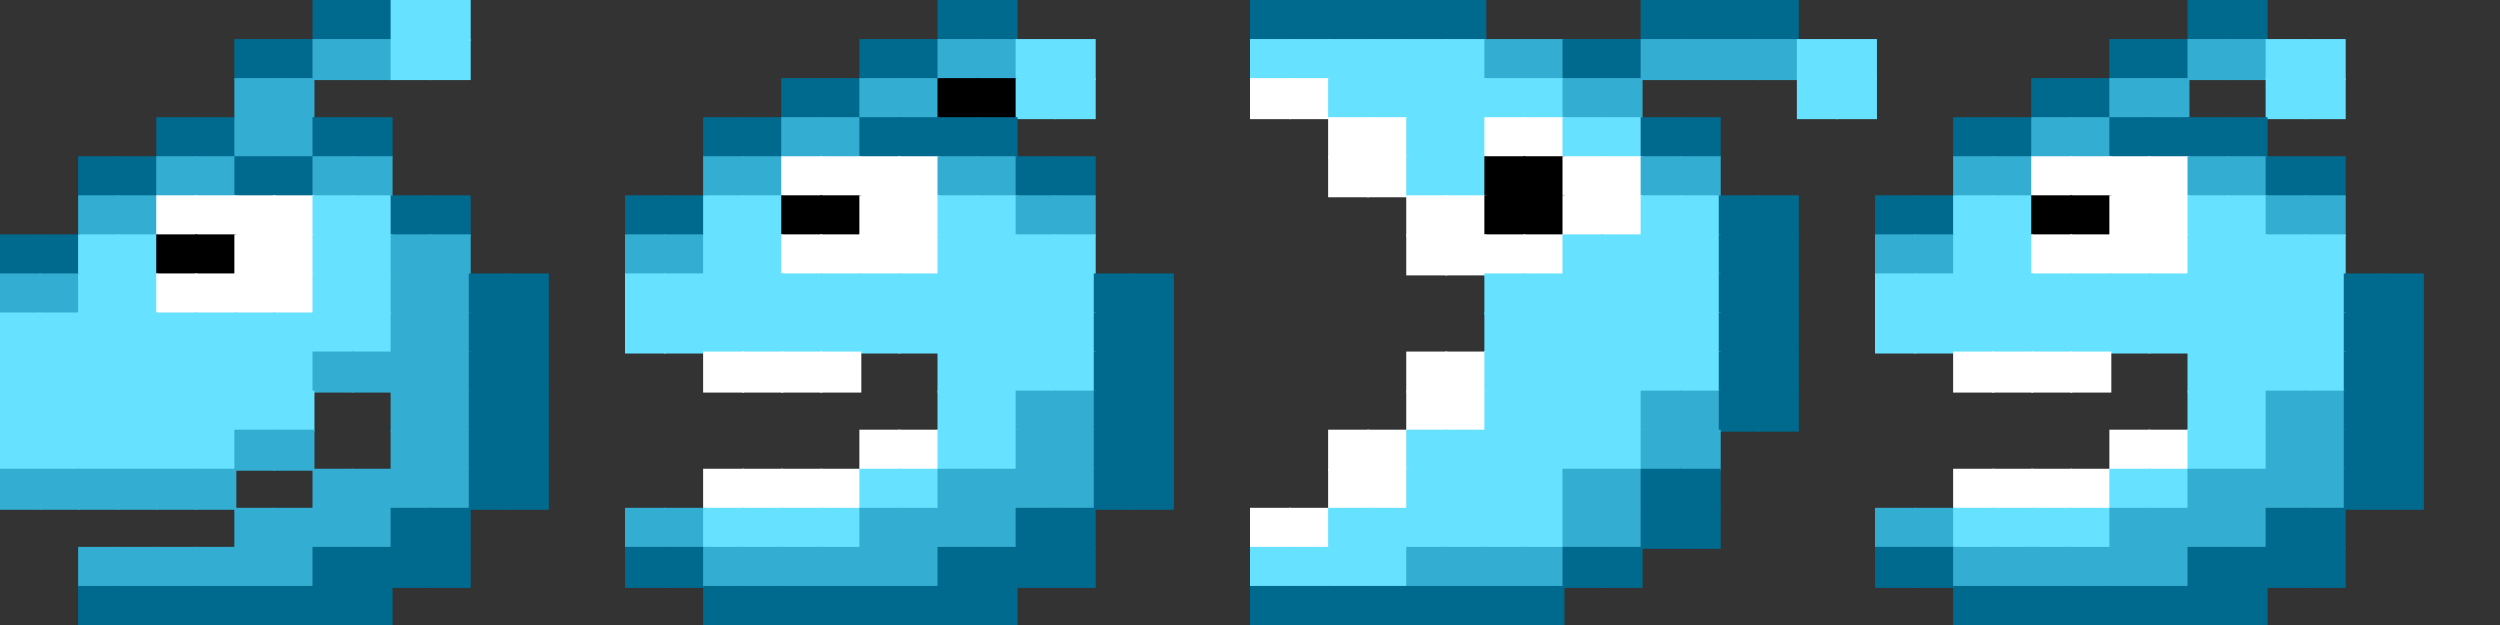 <?xml version="1.0" encoding="utf-8" ?>
<svg shape-rendering="optimizeSpeed" baseProfile="full" height="320px" version="1.1" width="1280px" xmlns="http://www.w3.org/2000/svg" xmlns:ev="http://www.w3.org/2001/xml-events" xmlns:xlink="http://www.w3.org/1999/xlink"><rect width="100%" height="100%" fill="#333333" stroke="none"/><defs /><rect fill="rgb(0,106,142)" height="21px" width="21px" x="160px" y="0px" /><rect fill="rgb(0,106,142)" height="21px" width="21px" x="180px" y="0px" /><rect fill="rgb(102,225,255)" height="21px" width="21px" x="200px" y="0px" /><rect fill="rgb(102,225,255)" height="21px" width="21px" x="220px" y="0px" /><rect fill="rgb(0,106,142)" height="21px" width="21px" x="480px" y="0px" /><rect fill="rgb(0,106,142)" height="21px" width="21px" x="500px" y="0px" /><rect fill="rgb(0,106,142)" height="21px" width="21px" x="640px" y="0px" /><rect fill="rgb(0,106,142)" height="21px" width="21px" x="660px" y="0px" /><rect fill="rgb(0,106,142)" height="21px" width="21px" x="680px" y="0px" /><rect fill="rgb(0,106,142)" height="21px" width="21px" x="700px" y="0px" /><rect fill="rgb(0,106,142)" height="21px" width="21px" x="720px" y="0px" /><rect fill="rgb(0,106,142)" height="21px" width="21px" x="740px" y="0px" /><rect fill="rgb(0,106,142)" height="21px" width="21px" x="840px" y="0px" /><rect fill="rgb(0,106,142)" height="21px" width="21px" x="860px" y="0px" /><rect fill="rgb(0,106,142)" height="21px" width="21px" x="880px" y="0px" /><rect fill="rgb(0,106,142)" height="21px" width="21px" x="900px" y="0px" /><rect fill="rgb(0,106,142)" height="21px" width="21px" x="1120px" y="0px" /><rect fill="rgb(0,106,142)" height="21px" width="21px" x="1140px" y="0px" /><rect fill="rgb(0,106,142)" height="21px" width="21px" x="120px" y="20px" /><rect fill="rgb(0,106,142)" height="21px" width="21px" x="140px" y="20px" /><rect fill="rgb(51,174,210)" height="21px" width="21px" x="160px" y="20px" /><rect fill="rgb(51,174,210)" height="21px" width="21px" x="180px" y="20px" /><rect fill="rgb(102,225,255)" height="21px" width="21px" x="200px" y="20px" /><rect fill="rgb(102,225,255)" height="21px" width="21px" x="220px" y="20px" /><rect fill="rgb(0,106,142)" height="21px" width="21px" x="440px" y="20px" /><rect fill="rgb(0,106,142)" height="21px" width="21px" x="460px" y="20px" /><rect fill="rgb(51,174,210)" height="21px" width="21px" x="480px" y="20px" /><rect fill="rgb(51,174,210)" height="21px" width="21px" x="500px" y="20px" /><rect fill="rgb(102,225,255)" height="21px" width="21px" x="520px" y="20px" /><rect fill="rgb(102,225,255)" height="21px" width="21px" x="540px" y="20px" /><rect fill="rgb(102,225,255)" height="21px" width="21px" x="640px" y="20px" /><rect fill="rgb(102,225,255)" height="21px" width="21px" x="660px" y="20px" /><rect fill="rgb(102,225,255)" height="21px" width="21px" x="680px" y="20px" /><rect fill="rgb(102,225,255)" height="21px" width="21px" x="700px" y="20px" /><rect fill="rgb(102,225,255)" height="21px" width="21px" x="720px" y="20px" /><rect fill="rgb(102,225,255)" height="21px" width="21px" x="740px" y="20px" /><rect fill="rgb(51,174,210)" height="21px" width="21px" x="760px" y="20px" /><rect fill="rgb(51,174,210)" height="21px" width="21px" x="780px" y="20px" /><rect fill="rgb(0,106,142)" height="21px" width="21px" x="800px" y="20px" /><rect fill="rgb(0,106,142)" height="21px" width="21px" x="820px" y="20px" /><rect fill="rgb(51,174,210)" height="21px" width="21px" x="840px" y="20px" /><rect fill="rgb(51,174,210)" height="21px" width="21px" x="860px" y="20px" /><rect fill="rgb(51,174,210)" height="21px" width="21px" x="880px" y="20px" /><rect fill="rgb(51,174,210)" height="21px" width="21px" x="900px" y="20px" /><rect fill="rgb(102,225,255)" height="21px" width="21px" x="920px" y="20px" /><rect fill="rgb(102,225,255)" height="21px" width="21px" x="940px" y="20px" /><rect fill="rgb(0,106,142)" height="21px" width="21px" x="1080px" y="20px" /><rect fill="rgb(0,106,142)" height="21px" width="21px" x="1100px" y="20px" /><rect fill="rgb(51,174,210)" height="21px" width="21px" x="1120px" y="20px" /><rect fill="rgb(51,174,210)" height="21px" width="21px" x="1140px" y="20px" /><rect fill="rgb(102,225,255)" height="21px" width="21px" x="1160px" y="20px" /><rect fill="rgb(102,225,255)" height="21px" width="21px" x="1180px" y="20px" /><rect fill="rgb(51,174,210)" height="21px" width="21px" x="120px" y="40px" /><rect fill="rgb(51,174,210)" height="21px" width="21px" x="140px" y="40px" /><rect fill="rgb(0,106,142)" height="21px" width="21px" x="400px" y="40px" /><rect fill="rgb(0,106,142)" height="21px" width="21px" x="420px" y="40px" /><rect fill="rgb(51,174,210)" height="21px" width="21px" x="440px" y="40px" /><rect fill="rgb(51,174,210)" height="21px" width="21px" x="460px" y="40px" /><rect fill="rgb(0,0,0)" height="21px" width="21px" x="480px" y="40px" /><rect fill="rgb(0,0,0)" height="21px" width="21px" x="500px" y="40px" /><rect fill="rgb(102,225,255)" height="21px" width="21px" x="520px" y="40px" /><rect fill="rgb(102,225,255)" height="21px" width="21px" x="540px" y="40px" /><rect fill="rgb(255,255,255)" height="21px" width="21px" x="640px" y="40px" /><rect fill="rgb(255,255,255)" height="21px" width="21px" x="660px" y="40px" /><rect fill="rgb(102,225,255)" height="21px" width="21px" x="680px" y="40px" /><rect fill="rgb(102,225,255)" height="21px" width="21px" x="700px" y="40px" /><rect fill="rgb(102,225,255)" height="21px" width="21px" x="720px" y="40px" /><rect fill="rgb(102,225,255)" height="21px" width="21px" x="740px" y="40px" /><rect fill="rgb(102,225,255)" height="21px" width="21px" x="760px" y="40px" /><rect fill="rgb(102,225,255)" height="21px" width="21px" x="780px" y="40px" /><rect fill="rgb(51,174,210)" height="21px" width="21px" x="800px" y="40px" /><rect fill="rgb(51,174,210)" height="21px" width="21px" x="820px" y="40px" /><rect fill="rgb(102,225,255)" height="21px" width="21px" x="920px" y="40px" /><rect fill="rgb(102,225,255)" height="21px" width="21px" x="940px" y="40px" /><rect fill="rgb(0,106,142)" height="21px" width="21px" x="1040px" y="40px" /><rect fill="rgb(0,106,142)" height="21px" width="21px" x="1060px" y="40px" /><rect fill="rgb(51,174,210)" height="21px" width="21px" x="1080px" y="40px" /><rect fill="rgb(51,174,210)" height="21px" width="21px" x="1100px" y="40px" /><rect fill="rgb(102,225,255)" height="21px" width="21px" x="1160px" y="40px" /><rect fill="rgb(102,225,255)" height="21px" width="21px" x="1180px" y="40px" /><rect fill="rgb(0,106,142)" height="21px" width="21px" x="80px" y="60px" /><rect fill="rgb(0,106,142)" height="21px" width="21px" x="100px" y="60px" /><rect fill="rgb(51,174,210)" height="21px" width="21px" x="120px" y="60px" /><rect fill="rgb(51,174,210)" height="21px" width="21px" x="140px" y="60px" /><rect fill="rgb(0,106,142)" height="21px" width="21px" x="160px" y="60px" /><rect fill="rgb(0,106,142)" height="21px" width="21px" x="180px" y="60px" /><rect fill="rgb(0,106,142)" height="21px" width="21px" x="360px" y="60px" /><rect fill="rgb(0,106,142)" height="21px" width="21px" x="380px" y="60px" /><rect fill="rgb(51,174,210)" height="21px" width="21px" x="400px" y="60px" /><rect fill="rgb(51,174,210)" height="21px" width="21px" x="420px" y="60px" /><rect fill="rgb(0,106,142)" height="21px" width="21px" x="440px" y="60px" /><rect fill="rgb(0,106,142)" height="21px" width="21px" x="460px" y="60px" /><rect fill="rgb(0,106,142)" height="21px" width="21px" x="480px" y="60px" /><rect fill="rgb(0,106,142)" height="21px" width="21px" x="500px" y="60px" /><rect fill="rgb(255,255,255)" height="21px" width="21px" x="680px" y="60px" /><rect fill="rgb(255,255,255)" height="21px" width="21px" x="700px" y="60px" /><rect fill="rgb(102,225,255)" height="21px" width="21px" x="720px" y="60px" /><rect fill="rgb(102,225,255)" height="21px" width="21px" x="740px" y="60px" /><rect fill="rgb(255,255,255)" height="21px" width="21px" x="760px" y="60px" /><rect fill="rgb(255,255,255)" height="21px" width="21px" x="780px" y="60px" /><rect fill="rgb(102,225,255)" height="21px" width="21px" x="800px" y="60px" /><rect fill="rgb(102,225,255)" height="21px" width="21px" x="820px" y="60px" /><rect fill="rgb(0,106,142)" height="21px" width="21px" x="840px" y="60px" /><rect fill="rgb(0,106,142)" height="21px" width="21px" x="860px" y="60px" /><rect fill="rgb(0,106,142)" height="21px" width="21px" x="1000px" y="60px" /><rect fill="rgb(0,106,142)" height="21px" width="21px" x="1020px" y="60px" /><rect fill="rgb(51,174,210)" height="21px" width="21px" x="1040px" y="60px" /><rect fill="rgb(51,174,210)" height="21px" width="21px" x="1060px" y="60px" /><rect fill="rgb(0,106,142)" height="21px" width="21px" x="1080px" y="60px" /><rect fill="rgb(0,106,142)" height="21px" width="21px" x="1100px" y="60px" /><rect fill="rgb(0,106,142)" height="21px" width="21px" x="1120px" y="60px" /><rect fill="rgb(0,106,142)" height="21px" width="21px" x="1140px" y="60px" /><rect fill="rgb(0,106,142)" height="21px" width="21px" x="40px" y="80px" /><rect fill="rgb(0,106,142)" height="21px" width="21px" x="60px" y="80px" /><rect fill="rgb(51,174,210)" height="21px" width="21px" x="80px" y="80px" /><rect fill="rgb(51,174,210)" height="21px" width="21px" x="100px" y="80px" /><rect fill="rgb(0,106,142)" height="21px" width="21px" x="120px" y="80px" /><rect fill="rgb(0,106,142)" height="21px" width="21px" x="140px" y="80px" /><rect fill="rgb(51,174,210)" height="21px" width="21px" x="160px" y="80px" /><rect fill="rgb(51,174,210)" height="21px" width="21px" x="180px" y="80px" /><rect fill="rgb(51,174,210)" height="21px" width="21px" x="360px" y="80px" /><rect fill="rgb(51,174,210)" height="21px" width="21px" x="380px" y="80px" /><rect fill="rgb(255,255,255)" height="21px" width="21px" x="400px" y="80px" /><rect fill="rgb(255,255,255)" height="21px" width="21px" x="420px" y="80px" /><rect fill="rgb(255,255,255)" height="21px" width="21px" x="440px" y="80px" /><rect fill="rgb(255,255,255)" height="21px" width="21px" x="460px" y="80px" /><rect fill="rgb(51,174,210)" height="21px" width="21px" x="480px" y="80px" /><rect fill="rgb(51,174,210)" height="21px" width="21px" x="500px" y="80px" /><rect fill="rgb(0,106,142)" height="21px" width="21px" x="520px" y="80px" /><rect fill="rgb(0,106,142)" height="21px" width="21px" x="540px" y="80px" /><rect fill="rgb(255,255,255)" height="21px" width="21px" x="680px" y="80px" /><rect fill="rgb(255,255,255)" height="21px" width="21px" x="700px" y="80px" /><rect fill="rgb(102,225,255)" height="21px" width="21px" x="720px" y="80px" /><rect fill="rgb(102,225,255)" height="21px" width="21px" x="740px" y="80px" /><rect fill="rgb(0,0,0)" height="21px" width="21px" x="760px" y="80px" /><rect fill="rgb(0,0,0)" height="21px" width="21px" x="780px" y="80px" /><rect fill="rgb(255,255,255)" height="21px" width="21px" x="800px" y="80px" /><rect fill="rgb(255,255,255)" height="21px" width="21px" x="820px" y="80px" /><rect fill="rgb(51,174,210)" height="21px" width="21px" x="840px" y="80px" /><rect fill="rgb(51,174,210)" height="21px" width="21px" x="860px" y="80px" /><rect fill="rgb(51,174,210)" height="21px" width="21px" x="1000px" y="80px" /><rect fill="rgb(51,174,210)" height="21px" width="21px" x="1020px" y="80px" /><rect fill="rgb(255,255,255)" height="21px" width="21px" x="1040px" y="80px" /><rect fill="rgb(255,255,255)" height="21px" width="21px" x="1060px" y="80px" /><rect fill="rgb(255,255,255)" height="21px" width="21px" x="1080px" y="80px" /><rect fill="rgb(255,255,255)" height="21px" width="21px" x="1100px" y="80px" /><rect fill="rgb(51,174,210)" height="21px" width="21px" x="1120px" y="80px" /><rect fill="rgb(51,174,210)" height="21px" width="21px" x="1140px" y="80px" /><rect fill="rgb(0,106,142)" height="21px" width="21px" x="1160px" y="80px" /><rect fill="rgb(0,106,142)" height="21px" width="21px" x="1180px" y="80px" /><rect fill="rgb(51,174,210)" height="21px" width="21px" x="40px" y="100px" /><rect fill="rgb(51,174,210)" height="21px" width="21px" x="60px" y="100px" /><rect fill="rgb(255,255,255)" height="21px" width="21px" x="80px" y="100px" /><rect fill="rgb(255,255,255)" height="21px" width="21px" x="100px" y="100px" /><rect fill="rgb(255,255,255)" height="21px" width="21px" x="120px" y="100px" /><rect fill="rgb(255,255,255)" height="21px" width="21px" x="140px" y="100px" /><rect fill="rgb(102,225,255)" height="21px" width="21px" x="160px" y="100px" /><rect fill="rgb(102,225,255)" height="21px" width="21px" x="180px" y="100px" /><rect fill="rgb(0,106,142)" height="21px" width="21px" x="200px" y="100px" /><rect fill="rgb(0,106,142)" height="21px" width="21px" x="220px" y="100px" /><rect fill="rgb(0,106,142)" height="21px" width="21px" x="320px" y="100px" /><rect fill="rgb(0,106,142)" height="21px" width="21px" x="340px" y="100px" /><rect fill="rgb(102,225,255)" height="21px" width="21px" x="360px" y="100px" /><rect fill="rgb(102,225,255)" height="21px" width="21px" x="380px" y="100px" /><rect fill="rgb(0,0,0)" height="21px" width="21px" x="400px" y="100px" /><rect fill="rgb(0,0,0)" height="21px" width="21px" x="420px" y="100px" /><rect fill="rgb(255,255,255)" height="21px" width="21px" x="440px" y="100px" /><rect fill="rgb(255,255,255)" height="21px" width="21px" x="460px" y="100px" /><rect fill="rgb(102,225,255)" height="21px" width="21px" x="480px" y="100px" /><rect fill="rgb(102,225,255)" height="21px" width="21px" x="500px" y="100px" /><rect fill="rgb(51,174,210)" height="21px" width="21px" x="520px" y="100px" /><rect fill="rgb(51,174,210)" height="21px" width="21px" x="540px" y="100px" /><rect fill="rgb(255,255,255)" height="21px" width="21px" x="720px" y="100px" /><rect fill="rgb(255,255,255)" height="21px" width="21px" x="740px" y="100px" /><rect fill="rgb(0,0,0)" height="21px" width="21px" x="760px" y="100px" /><rect fill="rgb(0,0,0)" height="21px" width="21px" x="780px" y="100px" /><rect fill="rgb(255,255,255)" height="21px" width="21px" x="800px" y="100px" /><rect fill="rgb(255,255,255)" height="21px" width="21px" x="820px" y="100px" /><rect fill="rgb(102,225,255)" height="21px" width="21px" x="840px" y="100px" /><rect fill="rgb(102,225,255)" height="21px" width="21px" x="860px" y="100px" /><rect fill="rgb(0,106,142)" height="21px" width="21px" x="880px" y="100px" /><rect fill="rgb(0,106,142)" height="21px" width="21px" x="900px" y="100px" /><rect fill="rgb(0,106,142)" height="21px" width="21px" x="960px" y="100px" /><rect fill="rgb(0,106,142)" height="21px" width="21px" x="980px" y="100px" /><rect fill="rgb(102,225,255)" height="21px" width="21px" x="1000px" y="100px" /><rect fill="rgb(102,225,255)" height="21px" width="21px" x="1020px" y="100px" /><rect fill="rgb(0,0,0)" height="21px" width="21px" x="1040px" y="100px" /><rect fill="rgb(0,0,0)" height="21px" width="21px" x="1060px" y="100px" /><rect fill="rgb(255,255,255)" height="21px" width="21px" x="1080px" y="100px" /><rect fill="rgb(255,255,255)" height="21px" width="21px" x="1100px" y="100px" /><rect fill="rgb(102,225,255)" height="21px" width="21px" x="1120px" y="100px" /><rect fill="rgb(102,225,255)" height="21px" width="21px" x="1140px" y="100px" /><rect fill="rgb(51,174,210)" height="21px" width="21px" x="1160px" y="100px" /><rect fill="rgb(51,174,210)" height="21px" width="21px" x="1180px" y="100px" /><rect fill="rgb(0,106,142)" height="21px" width="21px" x="0px" y="120px" /><rect fill="rgb(0,106,142)" height="21px" width="21px" x="20px" y="120px" /><rect fill="rgb(102,225,255)" height="21px" width="21px" x="40px" y="120px" /><rect fill="rgb(102,225,255)" height="21px" width="21px" x="60px" y="120px" /><rect fill="rgb(0,0,0)" height="21px" width="21px" x="80px" y="120px" /><rect fill="rgb(0,0,0)" height="21px" width="21px" x="100px" y="120px" /><rect fill="rgb(255,255,255)" height="21px" width="21px" x="120px" y="120px" /><rect fill="rgb(255,255,255)" height="21px" width="21px" x="140px" y="120px" /><rect fill="rgb(102,225,255)" height="21px" width="21px" x="160px" y="120px" /><rect fill="rgb(102,225,255)" height="21px" width="21px" x="180px" y="120px" /><rect fill="rgb(51,174,210)" height="21px" width="21px" x="200px" y="120px" /><rect fill="rgb(51,174,210)" height="21px" width="21px" x="220px" y="120px" /><rect fill="rgb(51,174,210)" height="21px" width="21px" x="320px" y="120px" /><rect fill="rgb(51,174,210)" height="21px" width="21px" x="340px" y="120px" /><rect fill="rgb(102,225,255)" height="21px" width="21px" x="360px" y="120px" /><rect fill="rgb(102,225,255)" height="21px" width="21px" x="380px" y="120px" /><rect fill="rgb(255,255,255)" height="21px" width="21px" x="400px" y="120px" /><rect fill="rgb(255,255,255)" height="21px" width="21px" x="420px" y="120px" /><rect fill="rgb(255,255,255)" height="21px" width="21px" x="440px" y="120px" /><rect fill="rgb(255,255,255)" height="21px" width="21px" x="460px" y="120px" /><rect fill="rgb(102,225,255)" height="21px" width="21px" x="480px" y="120px" /><rect fill="rgb(102,225,255)" height="21px" width="21px" x="500px" y="120px" /><rect fill="rgb(102,225,255)" height="21px" width="21px" x="520px" y="120px" /><rect fill="rgb(102,225,255)" height="21px" width="21px" x="540px" y="120px" /><rect fill="rgb(255,255,255)" height="21px" width="21px" x="720px" y="120px" /><rect fill="rgb(255,255,255)" height="21px" width="21px" x="740px" y="120px" /><rect fill="rgb(255,255,255)" height="21px" width="21px" x="760px" y="120px" /><rect fill="rgb(255,255,255)" height="21px" width="21px" x="780px" y="120px" /><rect fill="rgb(102,225,255)" height="21px" width="21px" x="800px" y="120px" /><rect fill="rgb(102,225,255)" height="21px" width="21px" x="820px" y="120px" /><rect fill="rgb(102,225,255)" height="21px" width="21px" x="840px" y="120px" /><rect fill="rgb(102,225,255)" height="21px" width="21px" x="860px" y="120px" /><rect fill="rgb(0,106,142)" height="21px" width="21px" x="880px" y="120px" /><rect fill="rgb(0,106,142)" height="21px" width="21px" x="900px" y="120px" /><rect fill="rgb(51,174,210)" height="21px" width="21px" x="960px" y="120px" /><rect fill="rgb(51,174,210)" height="21px" width="21px" x="980px" y="120px" /><rect fill="rgb(102,225,255)" height="21px" width="21px" x="1000px" y="120px" /><rect fill="rgb(102,225,255)" height="21px" width="21px" x="1020px" y="120px" /><rect fill="rgb(255,255,255)" height="21px" width="21px" x="1040px" y="120px" /><rect fill="rgb(255,255,255)" height="21px" width="21px" x="1060px" y="120px" /><rect fill="rgb(255,255,255)" height="21px" width="21px" x="1080px" y="120px" /><rect fill="rgb(255,255,255)" height="21px" width="21px" x="1100px" y="120px" /><rect fill="rgb(102,225,255)" height="21px" width="21px" x="1120px" y="120px" /><rect fill="rgb(102,225,255)" height="21px" width="21px" x="1140px" y="120px" /><rect fill="rgb(102,225,255)" height="21px" width="21px" x="1160px" y="120px" /><rect fill="rgb(102,225,255)" height="21px" width="21px" x="1180px" y="120px" /><rect fill="rgb(51,174,210)" height="21px" width="21px" x="0px" y="140px" /><rect fill="rgb(51,174,210)" height="21px" width="21px" x="20px" y="140px" /><rect fill="rgb(102,225,255)" height="21px" width="21px" x="40px" y="140px" /><rect fill="rgb(102,225,255)" height="21px" width="21px" x="60px" y="140px" /><rect fill="rgb(255,255,255)" height="21px" width="21px" x="80px" y="140px" /><rect fill="rgb(255,255,255)" height="21px" width="21px" x="100px" y="140px" /><rect fill="rgb(255,255,255)" height="21px" width="21px" x="120px" y="140px" /><rect fill="rgb(255,255,255)" height="21px" width="21px" x="140px" y="140px" /><rect fill="rgb(102,225,255)" height="21px" width="21px" x="160px" y="140px" /><rect fill="rgb(102,225,255)" height="21px" width="21px" x="180px" y="140px" /><rect fill="rgb(51,174,210)" height="21px" width="21px" x="200px" y="140px" /><rect fill="rgb(51,174,210)" height="21px" width="21px" x="220px" y="140px" /><rect fill="rgb(0,106,142)" height="21px" width="21px" x="240px" y="140px" /><rect fill="rgb(0,106,142)" height="21px" width="21px" x="260px" y="140px" /><rect fill="rgb(102,225,255)" height="21px" width="21px" x="320px" y="140px" /><rect fill="rgb(102,225,255)" height="21px" width="21px" x="340px" y="140px" /><rect fill="rgb(102,225,255)" height="21px" width="21px" x="360px" y="140px" /><rect fill="rgb(102,225,255)" height="21px" width="21px" x="380px" y="140px" /><rect fill="rgb(102,225,255)" height="21px" width="21px" x="400px" y="140px" /><rect fill="rgb(102,225,255)" height="21px" width="21px" x="420px" y="140px" /><rect fill="rgb(102,225,255)" height="21px" width="21px" x="440px" y="140px" /><rect fill="rgb(102,225,255)" height="21px" width="21px" x="460px" y="140px" /><rect fill="rgb(102,225,255)" height="21px" width="21px" x="480px" y="140px" /><rect fill="rgb(102,225,255)" height="21px" width="21px" x="500px" y="140px" /><rect fill="rgb(102,225,255)" height="21px" width="21px" x="520px" y="140px" /><rect fill="rgb(102,225,255)" height="21px" width="21px" x="540px" y="140px" /><rect fill="rgb(0,106,142)" height="21px" width="21px" x="560px" y="140px" /><rect fill="rgb(0,106,142)" height="21px" width="21px" x="580px" y="140px" /><rect fill="rgb(102,225,255)" height="21px" width="21px" x="760px" y="140px" /><rect fill="rgb(102,225,255)" height="21px" width="21px" x="780px" y="140px" /><rect fill="rgb(102,225,255)" height="21px" width="21px" x="800px" y="140px" /><rect fill="rgb(102,225,255)" height="21px" width="21px" x="820px" y="140px" /><rect fill="rgb(102,225,255)" height="21px" width="21px" x="840px" y="140px" /><rect fill="rgb(102,225,255)" height="21px" width="21px" x="860px" y="140px" /><rect fill="rgb(0,106,142)" height="21px" width="21px" x="880px" y="140px" /><rect fill="rgb(0,106,142)" height="21px" width="21px" x="900px" y="140px" /><rect fill="rgb(102,225,255)" height="21px" width="21px" x="960px" y="140px" /><rect fill="rgb(102,225,255)" height="21px" width="21px" x="980px" y="140px" /><rect fill="rgb(102,225,255)" height="21px" width="21px" x="1000px" y="140px" /><rect fill="rgb(102,225,255)" height="21px" width="21px" x="1020px" y="140px" /><rect fill="rgb(102,225,255)" height="21px" width="21px" x="1040px" y="140px" /><rect fill="rgb(102,225,255)" height="21px" width="21px" x="1060px" y="140px" /><rect fill="rgb(102,225,255)" height="21px" width="21px" x="1080px" y="140px" /><rect fill="rgb(102,225,255)" height="21px" width="21px" x="1100px" y="140px" /><rect fill="rgb(102,225,255)" height="21px" width="21px" x="1120px" y="140px" /><rect fill="rgb(102,225,255)" height="21px" width="21px" x="1140px" y="140px" /><rect fill="rgb(102,225,255)" height="21px" width="21px" x="1160px" y="140px" /><rect fill="rgb(102,225,255)" height="21px" width="21px" x="1180px" y="140px" /><rect fill="rgb(0,106,142)" height="21px" width="21px" x="1200px" y="140px" /><rect fill="rgb(0,106,142)" height="21px" width="21px" x="1220px" y="140px" /><rect fill="rgb(102,225,255)" height="21px" width="21px" x="0px" y="160px" /><rect fill="rgb(102,225,255)" height="21px" width="21px" x="20px" y="160px" /><rect fill="rgb(102,225,255)" height="21px" width="21px" x="40px" y="160px" /><rect fill="rgb(102,225,255)" height="21px" width="21px" x="60px" y="160px" /><rect fill="rgb(102,225,255)" height="21px" width="21px" x="80px" y="160px" /><rect fill="rgb(102,225,255)" height="21px" width="21px" x="100px" y="160px" /><rect fill="rgb(102,225,255)" height="21px" width="21px" x="120px" y="160px" /><rect fill="rgb(102,225,255)" height="21px" width="21px" x="140px" y="160px" /><rect fill="rgb(102,225,255)" height="21px" width="21px" x="160px" y="160px" /><rect fill="rgb(102,225,255)" height="21px" width="21px" x="180px" y="160px" /><rect fill="rgb(51,174,210)" height="21px" width="21px" x="200px" y="160px" /><rect fill="rgb(51,174,210)" height="21px" width="21px" x="220px" y="160px" /><rect fill="rgb(0,106,142)" height="21px" width="21px" x="240px" y="160px" /><rect fill="rgb(0,106,142)" height="21px" width="21px" x="260px" y="160px" /><rect fill="rgb(102,225,255)" height="21px" width="21px" x="320px" y="160px" /><rect fill="rgb(102,225,255)" height="21px" width="21px" x="340px" y="160px" /><rect fill="rgb(102,225,255)" height="21px" width="21px" x="360px" y="160px" /><rect fill="rgb(102,225,255)" height="21px" width="21px" x="380px" y="160px" /><rect fill="rgb(102,225,255)" height="21px" width="21px" x="400px" y="160px" /><rect fill="rgb(102,225,255)" height="21px" width="21px" x="420px" y="160px" /><rect fill="rgb(102,225,255)" height="21px" width="21px" x="440px" y="160px" /><rect fill="rgb(102,225,255)" height="21px" width="21px" x="460px" y="160px" /><rect fill="rgb(102,225,255)" height="21px" width="21px" x="480px" y="160px" /><rect fill="rgb(102,225,255)" height="21px" width="21px" x="500px" y="160px" /><rect fill="rgb(102,225,255)" height="21px" width="21px" x="520px" y="160px" /><rect fill="rgb(102,225,255)" height="21px" width="21px" x="540px" y="160px" /><rect fill="rgb(0,106,142)" height="21px" width="21px" x="560px" y="160px" /><rect fill="rgb(0,106,142)" height="21px" width="21px" x="580px" y="160px" /><rect fill="rgb(102,225,255)" height="21px" width="21px" x="760px" y="160px" /><rect fill="rgb(102,225,255)" height="21px" width="21px" x="780px" y="160px" /><rect fill="rgb(102,225,255)" height="21px" width="21px" x="800px" y="160px" /><rect fill="rgb(102,225,255)" height="21px" width="21px" x="820px" y="160px" /><rect fill="rgb(102,225,255)" height="21px" width="21px" x="840px" y="160px" /><rect fill="rgb(102,225,255)" height="21px" width="21px" x="860px" y="160px" /><rect fill="rgb(0,106,142)" height="21px" width="21px" x="880px" y="160px" /><rect fill="rgb(0,106,142)" height="21px" width="21px" x="900px" y="160px" /><rect fill="rgb(102,225,255)" height="21px" width="21px" x="960px" y="160px" /><rect fill="rgb(102,225,255)" height="21px" width="21px" x="980px" y="160px" /><rect fill="rgb(102,225,255)" height="21px" width="21px" x="1000px" y="160px" /><rect fill="rgb(102,225,255)" height="21px" width="21px" x="1020px" y="160px" /><rect fill="rgb(102,225,255)" height="21px" width="21px" x="1040px" y="160px" /><rect fill="rgb(102,225,255)" height="21px" width="21px" x="1060px" y="160px" /><rect fill="rgb(102,225,255)" height="21px" width="21px" x="1080px" y="160px" /><rect fill="rgb(102,225,255)" height="21px" width="21px" x="1100px" y="160px" /><rect fill="rgb(102,225,255)" height="21px" width="21px" x="1120px" y="160px" /><rect fill="rgb(102,225,255)" height="21px" width="21px" x="1140px" y="160px" /><rect fill="rgb(102,225,255)" height="21px" width="21px" x="1160px" y="160px" /><rect fill="rgb(102,225,255)" height="21px" width="21px" x="1180px" y="160px" /><rect fill="rgb(0,106,142)" height="21px" width="21px" x="1200px" y="160px" /><rect fill="rgb(0,106,142)" height="21px" width="21px" x="1220px" y="160px" /><rect fill="rgb(102,225,255)" height="21px" width="21px" x="0px" y="180px" /><rect fill="rgb(102,225,255)" height="21px" width="21px" x="20px" y="180px" /><rect fill="rgb(102,225,255)" height="21px" width="21px" x="40px" y="180px" /><rect fill="rgb(102,225,255)" height="21px" width="21px" x="60px" y="180px" /><rect fill="rgb(102,225,255)" height="21px" width="21px" x="80px" y="180px" /><rect fill="rgb(102,225,255)" height="21px" width="21px" x="100px" y="180px" /><rect fill="rgb(102,225,255)" height="21px" width="21px" x="120px" y="180px" /><rect fill="rgb(102,225,255)" height="21px" width="21px" x="140px" y="180px" /><rect fill="rgb(51,174,210)" height="21px" width="21px" x="160px" y="180px" /><rect fill="rgb(51,174,210)" height="21px" width="21px" x="180px" y="180px" /><rect fill="rgb(51,174,210)" height="21px" width="21px" x="200px" y="180px" /><rect fill="rgb(51,174,210)" height="21px" width="21px" x="220px" y="180px" /><rect fill="rgb(0,106,142)" height="21px" width="21px" x="240px" y="180px" /><rect fill="rgb(0,106,142)" height="21px" width="21px" x="260px" y="180px" /><rect fill="rgb(255,255,255)" height="21px" width="21px" x="360px" y="180px" /><rect fill="rgb(255,255,255)" height="21px" width="21px" x="380px" y="180px" /><rect fill="rgb(255,255,255)" height="21px" width="21px" x="400px" y="180px" /><rect fill="rgb(255,255,255)" height="21px" width="21px" x="420px" y="180px" /><rect fill="rgb(102,225,255)" height="21px" width="21px" x="480px" y="180px" /><rect fill="rgb(102,225,255)" height="21px" width="21px" x="500px" y="180px" /><rect fill="rgb(102,225,255)" height="21px" width="21px" x="520px" y="180px" /><rect fill="rgb(102,225,255)" height="21px" width="21px" x="540px" y="180px" /><rect fill="rgb(0,106,142)" height="21px" width="21px" x="560px" y="180px" /><rect fill="rgb(0,106,142)" height="21px" width="21px" x="580px" y="180px" /><rect fill="rgb(255,255,255)" height="21px" width="21px" x="720px" y="180px" /><rect fill="rgb(255,255,255)" height="21px" width="21px" x="740px" y="180px" /><rect fill="rgb(102,225,255)" height="21px" width="21px" x="760px" y="180px" /><rect fill="rgb(102,225,255)" height="21px" width="21px" x="780px" y="180px" /><rect fill="rgb(102,225,255)" height="21px" width="21px" x="800px" y="180px" /><rect fill="rgb(102,225,255)" height="21px" width="21px" x="820px" y="180px" /><rect fill="rgb(102,225,255)" height="21px" width="21px" x="840px" y="180px" /><rect fill="rgb(102,225,255)" height="21px" width="21px" x="860px" y="180px" /><rect fill="rgb(0,106,142)" height="21px" width="21px" x="880px" y="180px" /><rect fill="rgb(0,106,142)" height="21px" width="21px" x="900px" y="180px" /><rect fill="rgb(255,255,255)" height="21px" width="21px" x="1000px" y="180px" /><rect fill="rgb(255,255,255)" height="21px" width="21px" x="1020px" y="180px" /><rect fill="rgb(255,255,255)" height="21px" width="21px" x="1040px" y="180px" /><rect fill="rgb(255,255,255)" height="21px" width="21px" x="1060px" y="180px" /><rect fill="rgb(102,225,255)" height="21px" width="21px" x="1120px" y="180px" /><rect fill="rgb(102,225,255)" height="21px" width="21px" x="1140px" y="180px" /><rect fill="rgb(102,225,255)" height="21px" width="21px" x="1160px" y="180px" /><rect fill="rgb(102,225,255)" height="21px" width="21px" x="1180px" y="180px" /><rect fill="rgb(0,106,142)" height="21px" width="21px" x="1200px" y="180px" /><rect fill="rgb(0,106,142)" height="21px" width="21px" x="1220px" y="180px" /><rect fill="rgb(102,225,255)" height="21px" width="21px" x="0px" y="200px" /><rect fill="rgb(102,225,255)" height="21px" width="21px" x="20px" y="200px" /><rect fill="rgb(102,225,255)" height="21px" width="21px" x="40px" y="200px" /><rect fill="rgb(102,225,255)" height="21px" width="21px" x="60px" y="200px" /><rect fill="rgb(102,225,255)" height="21px" width="21px" x="80px" y="200px" /><rect fill="rgb(102,225,255)" height="21px" width="21px" x="100px" y="200px" /><rect fill="rgb(102,225,255)" height="21px" width="21px" x="120px" y="200px" /><rect fill="rgb(102,225,255)" height="21px" width="21px" x="140px" y="200px" /><rect fill="rgb(51,174,210)" height="21px" width="21px" x="200px" y="200px" /><rect fill="rgb(51,174,210)" height="21px" width="21px" x="220px" y="200px" /><rect fill="rgb(0,106,142)" height="21px" width="21px" x="240px" y="200px" /><rect fill="rgb(0,106,142)" height="21px" width="21px" x="260px" y="200px" /><rect fill="rgb(102,225,255)" height="21px" width="21px" x="480px" y="200px" /><rect fill="rgb(102,225,255)" height="21px" width="21px" x="500px" y="200px" /><rect fill="rgb(51,174,210)" height="21px" width="21px" x="520px" y="200px" /><rect fill="rgb(51,174,210)" height="21px" width="21px" x="540px" y="200px" /><rect fill="rgb(0,106,142)" height="21px" width="21px" x="560px" y="200px" /><rect fill="rgb(0,106,142)" height="21px" width="21px" x="580px" y="200px" /><rect fill="rgb(255,255,255)" height="21px" width="21px" x="720px" y="200px" /><rect fill="rgb(255,255,255)" height="21px" width="21px" x="740px" y="200px" /><rect fill="rgb(102,225,255)" height="21px" width="21px" x="760px" y="200px" /><rect fill="rgb(102,225,255)" height="21px" width="21px" x="780px" y="200px" /><rect fill="rgb(102,225,255)" height="21px" width="21px" x="800px" y="200px" /><rect fill="rgb(102,225,255)" height="21px" width="21px" x="820px" y="200px" /><rect fill="rgb(51,174,210)" height="21px" width="21px" x="840px" y="200px" /><rect fill="rgb(51,174,210)" height="21px" width="21px" x="860px" y="200px" /><rect fill="rgb(0,106,142)" height="21px" width="21px" x="880px" y="200px" /><rect fill="rgb(0,106,142)" height="21px" width="21px" x="900px" y="200px" /><rect fill="rgb(102,225,255)" height="21px" width="21px" x="1120px" y="200px" /><rect fill="rgb(102,225,255)" height="21px" width="21px" x="1140px" y="200px" /><rect fill="rgb(51,174,210)" height="21px" width="21px" x="1160px" y="200px" /><rect fill="rgb(51,174,210)" height="21px" width="21px" x="1180px" y="200px" /><rect fill="rgb(0,106,142)" height="21px" width="21px" x="1200px" y="200px" /><rect fill="rgb(0,106,142)" height="21px" width="21px" x="1220px" y="200px" /><rect fill="rgb(102,225,255)" height="21px" width="21px" x="0px" y="220px" /><rect fill="rgb(102,225,255)" height="21px" width="21px" x="20px" y="220px" /><rect fill="rgb(102,225,255)" height="21px" width="21px" x="40px" y="220px" /><rect fill="rgb(102,225,255)" height="21px" width="21px" x="60px" y="220px" /><rect fill="rgb(102,225,255)" height="21px" width="21px" x="80px" y="220px" /><rect fill="rgb(102,225,255)" height="21px" width="21px" x="100px" y="220px" /><rect fill="rgb(51,174,210)" height="21px" width="21px" x="120px" y="220px" /><rect fill="rgb(51,174,210)" height="21px" width="21px" x="140px" y="220px" /><rect fill="rgb(51,174,210)" height="21px" width="21px" x="200px" y="220px" /><rect fill="rgb(51,174,210)" height="21px" width="21px" x="220px" y="220px" /><rect fill="rgb(0,106,142)" height="21px" width="21px" x="240px" y="220px" /><rect fill="rgb(0,106,142)" height="21px" width="21px" x="260px" y="220px" /><rect fill="rgb(255,255,255)" height="21px" width="21px" x="440px" y="220px" /><rect fill="rgb(255,255,255)" height="21px" width="21px" x="460px" y="220px" /><rect fill="rgb(102,225,255)" height="21px" width="21px" x="480px" y="220px" /><rect fill="rgb(102,225,255)" height="21px" width="21px" x="500px" y="220px" /><rect fill="rgb(51,174,210)" height="21px" width="21px" x="520px" y="220px" /><rect fill="rgb(51,174,210)" height="21px" width="21px" x="540px" y="220px" /><rect fill="rgb(0,106,142)" height="21px" width="21px" x="560px" y="220px" /><rect fill="rgb(0,106,142)" height="21px" width="21px" x="580px" y="220px" /><rect fill="rgb(255,255,255)" height="21px" width="21px" x="680px" y="220px" /><rect fill="rgb(255,255,255)" height="21px" width="21px" x="700px" y="220px" /><rect fill="rgb(102,225,255)" height="21px" width="21px" x="720px" y="220px" /><rect fill="rgb(102,225,255)" height="21px" width="21px" x="740px" y="220px" /><rect fill="rgb(102,225,255)" height="21px" width="21px" x="760px" y="220px" /><rect fill="rgb(102,225,255)" height="21px" width="21px" x="780px" y="220px" /><rect fill="rgb(102,225,255)" height="21px" width="21px" x="800px" y="220px" /><rect fill="rgb(102,225,255)" height="21px" width="21px" x="820px" y="220px" /><rect fill="rgb(51,174,210)" height="21px" width="21px" x="840px" y="220px" /><rect fill="rgb(51,174,210)" height="21px" width="21px" x="860px" y="220px" /><rect fill="rgb(255,255,255)" height="21px" width="21px" x="1080px" y="220px" /><rect fill="rgb(255,255,255)" height="21px" width="21px" x="1100px" y="220px" /><rect fill="rgb(102,225,255)" height="21px" width="21px" x="1120px" y="220px" /><rect fill="rgb(102,225,255)" height="21px" width="21px" x="1140px" y="220px" /><rect fill="rgb(51,174,210)" height="21px" width="21px" x="1160px" y="220px" /><rect fill="rgb(51,174,210)" height="21px" width="21px" x="1180px" y="220px" /><rect fill="rgb(0,106,142)" height="21px" width="21px" x="1200px" y="220px" /><rect fill="rgb(0,106,142)" height="21px" width="21px" x="1220px" y="220px" /><rect fill="rgb(51,174,210)" height="21px" width="21px" x="0px" y="240px" /><rect fill="rgb(51,174,210)" height="21px" width="21px" x="20px" y="240px" /><rect fill="rgb(51,174,210)" height="21px" width="21px" x="40px" y="240px" /><rect fill="rgb(51,174,210)" height="21px" width="21px" x="60px" y="240px" /><rect fill="rgb(51,174,210)" height="21px" width="21px" x="80px" y="240px" /><rect fill="rgb(51,174,210)" height="21px" width="21px" x="100px" y="240px" /><rect fill="rgb(51,174,210)" height="21px" width="21px" x="160px" y="240px" /><rect fill="rgb(51,174,210)" height="21px" width="21px" x="180px" y="240px" /><rect fill="rgb(51,174,210)" height="21px" width="21px" x="200px" y="240px" /><rect fill="rgb(51,174,210)" height="21px" width="21px" x="220px" y="240px" /><rect fill="rgb(0,106,142)" height="21px" width="21px" x="240px" y="240px" /><rect fill="rgb(0,106,142)" height="21px" width="21px" x="260px" y="240px" /><rect fill="rgb(255,255,255)" height="21px" width="21px" x="360px" y="240px" /><rect fill="rgb(255,255,255)" height="21px" width="21px" x="380px" y="240px" /><rect fill="rgb(255,255,255)" height="21px" width="21px" x="400px" y="240px" /><rect fill="rgb(255,255,255)" height="21px" width="21px" x="420px" y="240px" /><rect fill="rgb(102,225,255)" height="21px" width="21px" x="440px" y="240px" /><rect fill="rgb(102,225,255)" height="21px" width="21px" x="460px" y="240px" /><rect fill="rgb(51,174,210)" height="21px" width="21px" x="480px" y="240px" /><rect fill="rgb(51,174,210)" height="21px" width="21px" x="500px" y="240px" /><rect fill="rgb(51,174,210)" height="21px" width="21px" x="520px" y="240px" /><rect fill="rgb(51,174,210)" height="21px" width="21px" x="540px" y="240px" /><rect fill="rgb(0,106,142)" height="21px" width="21px" x="560px" y="240px" /><rect fill="rgb(0,106,142)" height="21px" width="21px" x="580px" y="240px" /><rect fill="rgb(255,255,255)" height="21px" width="21px" x="680px" y="240px" /><rect fill="rgb(255,255,255)" height="21px" width="21px" x="700px" y="240px" /><rect fill="rgb(102,225,255)" height="21px" width="21px" x="720px" y="240px" /><rect fill="rgb(102,225,255)" height="21px" width="21px" x="740px" y="240px" /><rect fill="rgb(102,225,255)" height="21px" width="21px" x="760px" y="240px" /><rect fill="rgb(102,225,255)" height="21px" width="21px" x="780px" y="240px" /><rect fill="rgb(51,174,210)" height="21px" width="21px" x="800px" y="240px" /><rect fill="rgb(51,174,210)" height="21px" width="21px" x="820px" y="240px" /><rect fill="rgb(0,106,142)" height="21px" width="21px" x="840px" y="240px" /><rect fill="rgb(0,106,142)" height="21px" width="21px" x="860px" y="240px" /><rect fill="rgb(255,255,255)" height="21px" width="21px" x="1000px" y="240px" /><rect fill="rgb(255,255,255)" height="21px" width="21px" x="1020px" y="240px" /><rect fill="rgb(255,255,255)" height="21px" width="21px" x="1040px" y="240px" /><rect fill="rgb(255,255,255)" height="21px" width="21px" x="1060px" y="240px" /><rect fill="rgb(102,225,255)" height="21px" width="21px" x="1080px" y="240px" /><rect fill="rgb(102,225,255)" height="21px" width="21px" x="1100px" y="240px" /><rect fill="rgb(51,174,210)" height="21px" width="21px" x="1120px" y="240px" /><rect fill="rgb(51,174,210)" height="21px" width="21px" x="1140px" y="240px" /><rect fill="rgb(51,174,210)" height="21px" width="21px" x="1160px" y="240px" /><rect fill="rgb(51,174,210)" height="21px" width="21px" x="1180px" y="240px" /><rect fill="rgb(0,106,142)" height="21px" width="21px" x="1200px" y="240px" /><rect fill="rgb(0,106,142)" height="21px" width="21px" x="1220px" y="240px" /><rect fill="rgb(51,174,210)" height="21px" width="21px" x="120px" y="260px" /><rect fill="rgb(51,174,210)" height="21px" width="21px" x="140px" y="260px" /><rect fill="rgb(51,174,210)" height="21px" width="21px" x="160px" y="260px" /><rect fill="rgb(51,174,210)" height="21px" width="21px" x="180px" y="260px" /><rect fill="rgb(0,106,142)" height="21px" width="21px" x="200px" y="260px" /><rect fill="rgb(0,106,142)" height="21px" width="21px" x="220px" y="260px" /><rect fill="rgb(51,174,210)" height="21px" width="21px" x="320px" y="260px" /><rect fill="rgb(51,174,210)" height="21px" width="21px" x="340px" y="260px" /><rect fill="rgb(102,225,255)" height="21px" width="21px" x="360px" y="260px" /><rect fill="rgb(102,225,255)" height="21px" width="21px" x="380px" y="260px" /><rect fill="rgb(102,225,255)" height="21px" width="21px" x="400px" y="260px" /><rect fill="rgb(102,225,255)" height="21px" width="21px" x="420px" y="260px" /><rect fill="rgb(51,174,210)" height="21px" width="21px" x="440px" y="260px" /><rect fill="rgb(51,174,210)" height="21px" width="21px" x="460px" y="260px" /><rect fill="rgb(51,174,210)" height="21px" width="21px" x="480px" y="260px" /><rect fill="rgb(51,174,210)" height="21px" width="21px" x="500px" y="260px" /><rect fill="rgb(0,106,142)" height="21px" width="21px" x="520px" y="260px" /><rect fill="rgb(0,106,142)" height="21px" width="21px" x="540px" y="260px" /><rect fill="rgb(255,255,255)" height="21px" width="21px" x="640px" y="260px" /><rect fill="rgb(255,255,255)" height="21px" width="21px" x="660px" y="260px" /><rect fill="rgb(102,225,255)" height="21px" width="21px" x="680px" y="260px" /><rect fill="rgb(102,225,255)" height="21px" width="21px" x="700px" y="260px" /><rect fill="rgb(102,225,255)" height="21px" width="21px" x="720px" y="260px" /><rect fill="rgb(102,225,255)" height="21px" width="21px" x="740px" y="260px" /><rect fill="rgb(102,225,255)" height="21px" width="21px" x="760px" y="260px" /><rect fill="rgb(102,225,255)" height="21px" width="21px" x="780px" y="260px" /><rect fill="rgb(51,174,210)" height="21px" width="21px" x="800px" y="260px" /><rect fill="rgb(51,174,210)" height="21px" width="21px" x="820px" y="260px" /><rect fill="rgb(0,106,142)" height="21px" width="21px" x="840px" y="260px" /><rect fill="rgb(0,106,142)" height="21px" width="21px" x="860px" y="260px" /><rect fill="rgb(51,174,210)" height="21px" width="21px" x="960px" y="260px" /><rect fill="rgb(51,174,210)" height="21px" width="21px" x="980px" y="260px" /><rect fill="rgb(102,225,255)" height="21px" width="21px" x="1000px" y="260px" /><rect fill="rgb(102,225,255)" height="21px" width="21px" x="1020px" y="260px" /><rect fill="rgb(102,225,255)" height="21px" width="21px" x="1040px" y="260px" /><rect fill="rgb(102,225,255)" height="21px" width="21px" x="1060px" y="260px" /><rect fill="rgb(51,174,210)" height="21px" width="21px" x="1080px" y="260px" /><rect fill="rgb(51,174,210)" height="21px" width="21px" x="1100px" y="260px" /><rect fill="rgb(51,174,210)" height="21px" width="21px" x="1120px" y="260px" /><rect fill="rgb(51,174,210)" height="21px" width="21px" x="1140px" y="260px" /><rect fill="rgb(0,106,142)" height="21px" width="21px" x="1160px" y="260px" /><rect fill="rgb(0,106,142)" height="21px" width="21px" x="1180px" y="260px" /><rect fill="rgb(51,174,210)" height="21px" width="21px" x="40px" y="280px" /><rect fill="rgb(51,174,210)" height="21px" width="21px" x="60px" y="280px" /><rect fill="rgb(51,174,210)" height="21px" width="21px" x="80px" y="280px" /><rect fill="rgb(51,174,210)" height="21px" width="21px" x="100px" y="280px" /><rect fill="rgb(51,174,210)" height="21px" width="21px" x="120px" y="280px" /><rect fill="rgb(51,174,210)" height="21px" width="21px" x="140px" y="280px" /><rect fill="rgb(0,106,142)" height="21px" width="21px" x="160px" y="280px" /><rect fill="rgb(0,106,142)" height="21px" width="21px" x="180px" y="280px" /><rect fill="rgb(0,106,142)" height="21px" width="21px" x="200px" y="280px" /><rect fill="rgb(0,106,142)" height="21px" width="21px" x="220px" y="280px" /><rect fill="rgb(0,106,142)" height="21px" width="21px" x="320px" y="280px" /><rect fill="rgb(0,106,142)" height="21px" width="21px" x="340px" y="280px" /><rect fill="rgb(51,174,210)" height="21px" width="21px" x="360px" y="280px" /><rect fill="rgb(51,174,210)" height="21px" width="21px" x="380px" y="280px" /><rect fill="rgb(51,174,210)" height="21px" width="21px" x="400px" y="280px" /><rect fill="rgb(51,174,210)" height="21px" width="21px" x="420px" y="280px" /><rect fill="rgb(51,174,210)" height="21px" width="21px" x="440px" y="280px" /><rect fill="rgb(51,174,210)" height="21px" width="21px" x="460px" y="280px" /><rect fill="rgb(0,106,142)" height="21px" width="21px" x="480px" y="280px" /><rect fill="rgb(0,106,142)" height="21px" width="21px" x="500px" y="280px" /><rect fill="rgb(0,106,142)" height="21px" width="21px" x="520px" y="280px" /><rect fill="rgb(0,106,142)" height="21px" width="21px" x="540px" y="280px" /><rect fill="rgb(102,225,255)" height="21px" width="21px" x="640px" y="280px" /><rect fill="rgb(102,225,255)" height="21px" width="21px" x="660px" y="280px" /><rect fill="rgb(102,225,255)" height="21px" width="21px" x="680px" y="280px" /><rect fill="rgb(102,225,255)" height="21px" width="21px" x="700px" y="280px" /><rect fill="rgb(51,174,210)" height="21px" width="21px" x="720px" y="280px" /><rect fill="rgb(51,174,210)" height="21px" width="21px" x="740px" y="280px" /><rect fill="rgb(51,174,210)" height="21px" width="21px" x="760px" y="280px" /><rect fill="rgb(51,174,210)" height="21px" width="21px" x="780px" y="280px" /><rect fill="rgb(0,106,142)" height="21px" width="21px" x="800px" y="280px" /><rect fill="rgb(0,106,142)" height="21px" width="21px" x="820px" y="280px" /><rect fill="rgb(0,106,142)" height="21px" width="21px" x="960px" y="280px" /><rect fill="rgb(0,106,142)" height="21px" width="21px" x="980px" y="280px" /><rect fill="rgb(51,174,210)" height="21px" width="21px" x="1000px" y="280px" /><rect fill="rgb(51,174,210)" height="21px" width="21px" x="1020px" y="280px" /><rect fill="rgb(51,174,210)" height="21px" width="21px" x="1040px" y="280px" /><rect fill="rgb(51,174,210)" height="21px" width="21px" x="1060px" y="280px" /><rect fill="rgb(51,174,210)" height="21px" width="21px" x="1080px" y="280px" /><rect fill="rgb(51,174,210)" height="21px" width="21px" x="1100px" y="280px" /><rect fill="rgb(0,106,142)" height="21px" width="21px" x="1120px" y="280px" /><rect fill="rgb(0,106,142)" height="21px" width="21px" x="1140px" y="280px" /><rect fill="rgb(0,106,142)" height="21px" width="21px" x="1160px" y="280px" /><rect fill="rgb(0,106,142)" height="21px" width="21px" x="1180px" y="280px" /><rect fill="rgb(0,106,142)" height="21px" width="21px" x="40px" y="300px" /><rect fill="rgb(0,106,142)" height="21px" width="21px" x="60px" y="300px" /><rect fill="rgb(0,106,142)" height="21px" width="21px" x="80px" y="300px" /><rect fill="rgb(0,106,142)" height="21px" width="21px" x="100px" y="300px" /><rect fill="rgb(0,106,142)" height="21px" width="21px" x="120px" y="300px" /><rect fill="rgb(0,106,142)" height="21px" width="21px" x="140px" y="300px" /><rect fill="rgb(0,106,142)" height="21px" width="21px" x="160px" y="300px" /><rect fill="rgb(0,106,142)" height="21px" width="21px" x="180px" y="300px" /><rect fill="rgb(0,106,142)" height="21px" width="21px" x="360px" y="300px" /><rect fill="rgb(0,106,142)" height="21px" width="21px" x="380px" y="300px" /><rect fill="rgb(0,106,142)" height="21px" width="21px" x="400px" y="300px" /><rect fill="rgb(0,106,142)" height="21px" width="21px" x="420px" y="300px" /><rect fill="rgb(0,106,142)" height="21px" width="21px" x="440px" y="300px" /><rect fill="rgb(0,106,142)" height="21px" width="21px" x="460px" y="300px" /><rect fill="rgb(0,106,142)" height="21px" width="21px" x="480px" y="300px" /><rect fill="rgb(0,106,142)" height="21px" width="21px" x="500px" y="300px" /><rect fill="rgb(0,106,142)" height="21px" width="21px" x="640px" y="300px" /><rect fill="rgb(0,106,142)" height="21px" width="21px" x="660px" y="300px" /><rect fill="rgb(0,106,142)" height="21px" width="21px" x="680px" y="300px" /><rect fill="rgb(0,106,142)" height="21px" width="21px" x="700px" y="300px" /><rect fill="rgb(0,106,142)" height="21px" width="21px" x="720px" y="300px" /><rect fill="rgb(0,106,142)" height="21px" width="21px" x="740px" y="300px" /><rect fill="rgb(0,106,142)" height="21px" width="21px" x="760px" y="300px" /><rect fill="rgb(0,106,142)" height="21px" width="21px" x="780px" y="300px" /><rect fill="rgb(0,106,142)" height="21px" width="21px" x="1000px" y="300px" /><rect fill="rgb(0,106,142)" height="21px" width="21px" x="1020px" y="300px" /><rect fill="rgb(0,106,142)" height="21px" width="21px" x="1040px" y="300px" /><rect fill="rgb(0,106,142)" height="21px" width="21px" x="1060px" y="300px" /><rect fill="rgb(0,106,142)" height="21px" width="21px" x="1080px" y="300px" /><rect fill="rgb(0,106,142)" height="21px" width="21px" x="1100px" y="300px" /><rect fill="rgb(0,106,142)" height="21px" width="21px" x="1120px" y="300px" /><rect fill="rgb(0,106,142)" height="21px" width="21px" x="1140px" y="300px" /></svg>